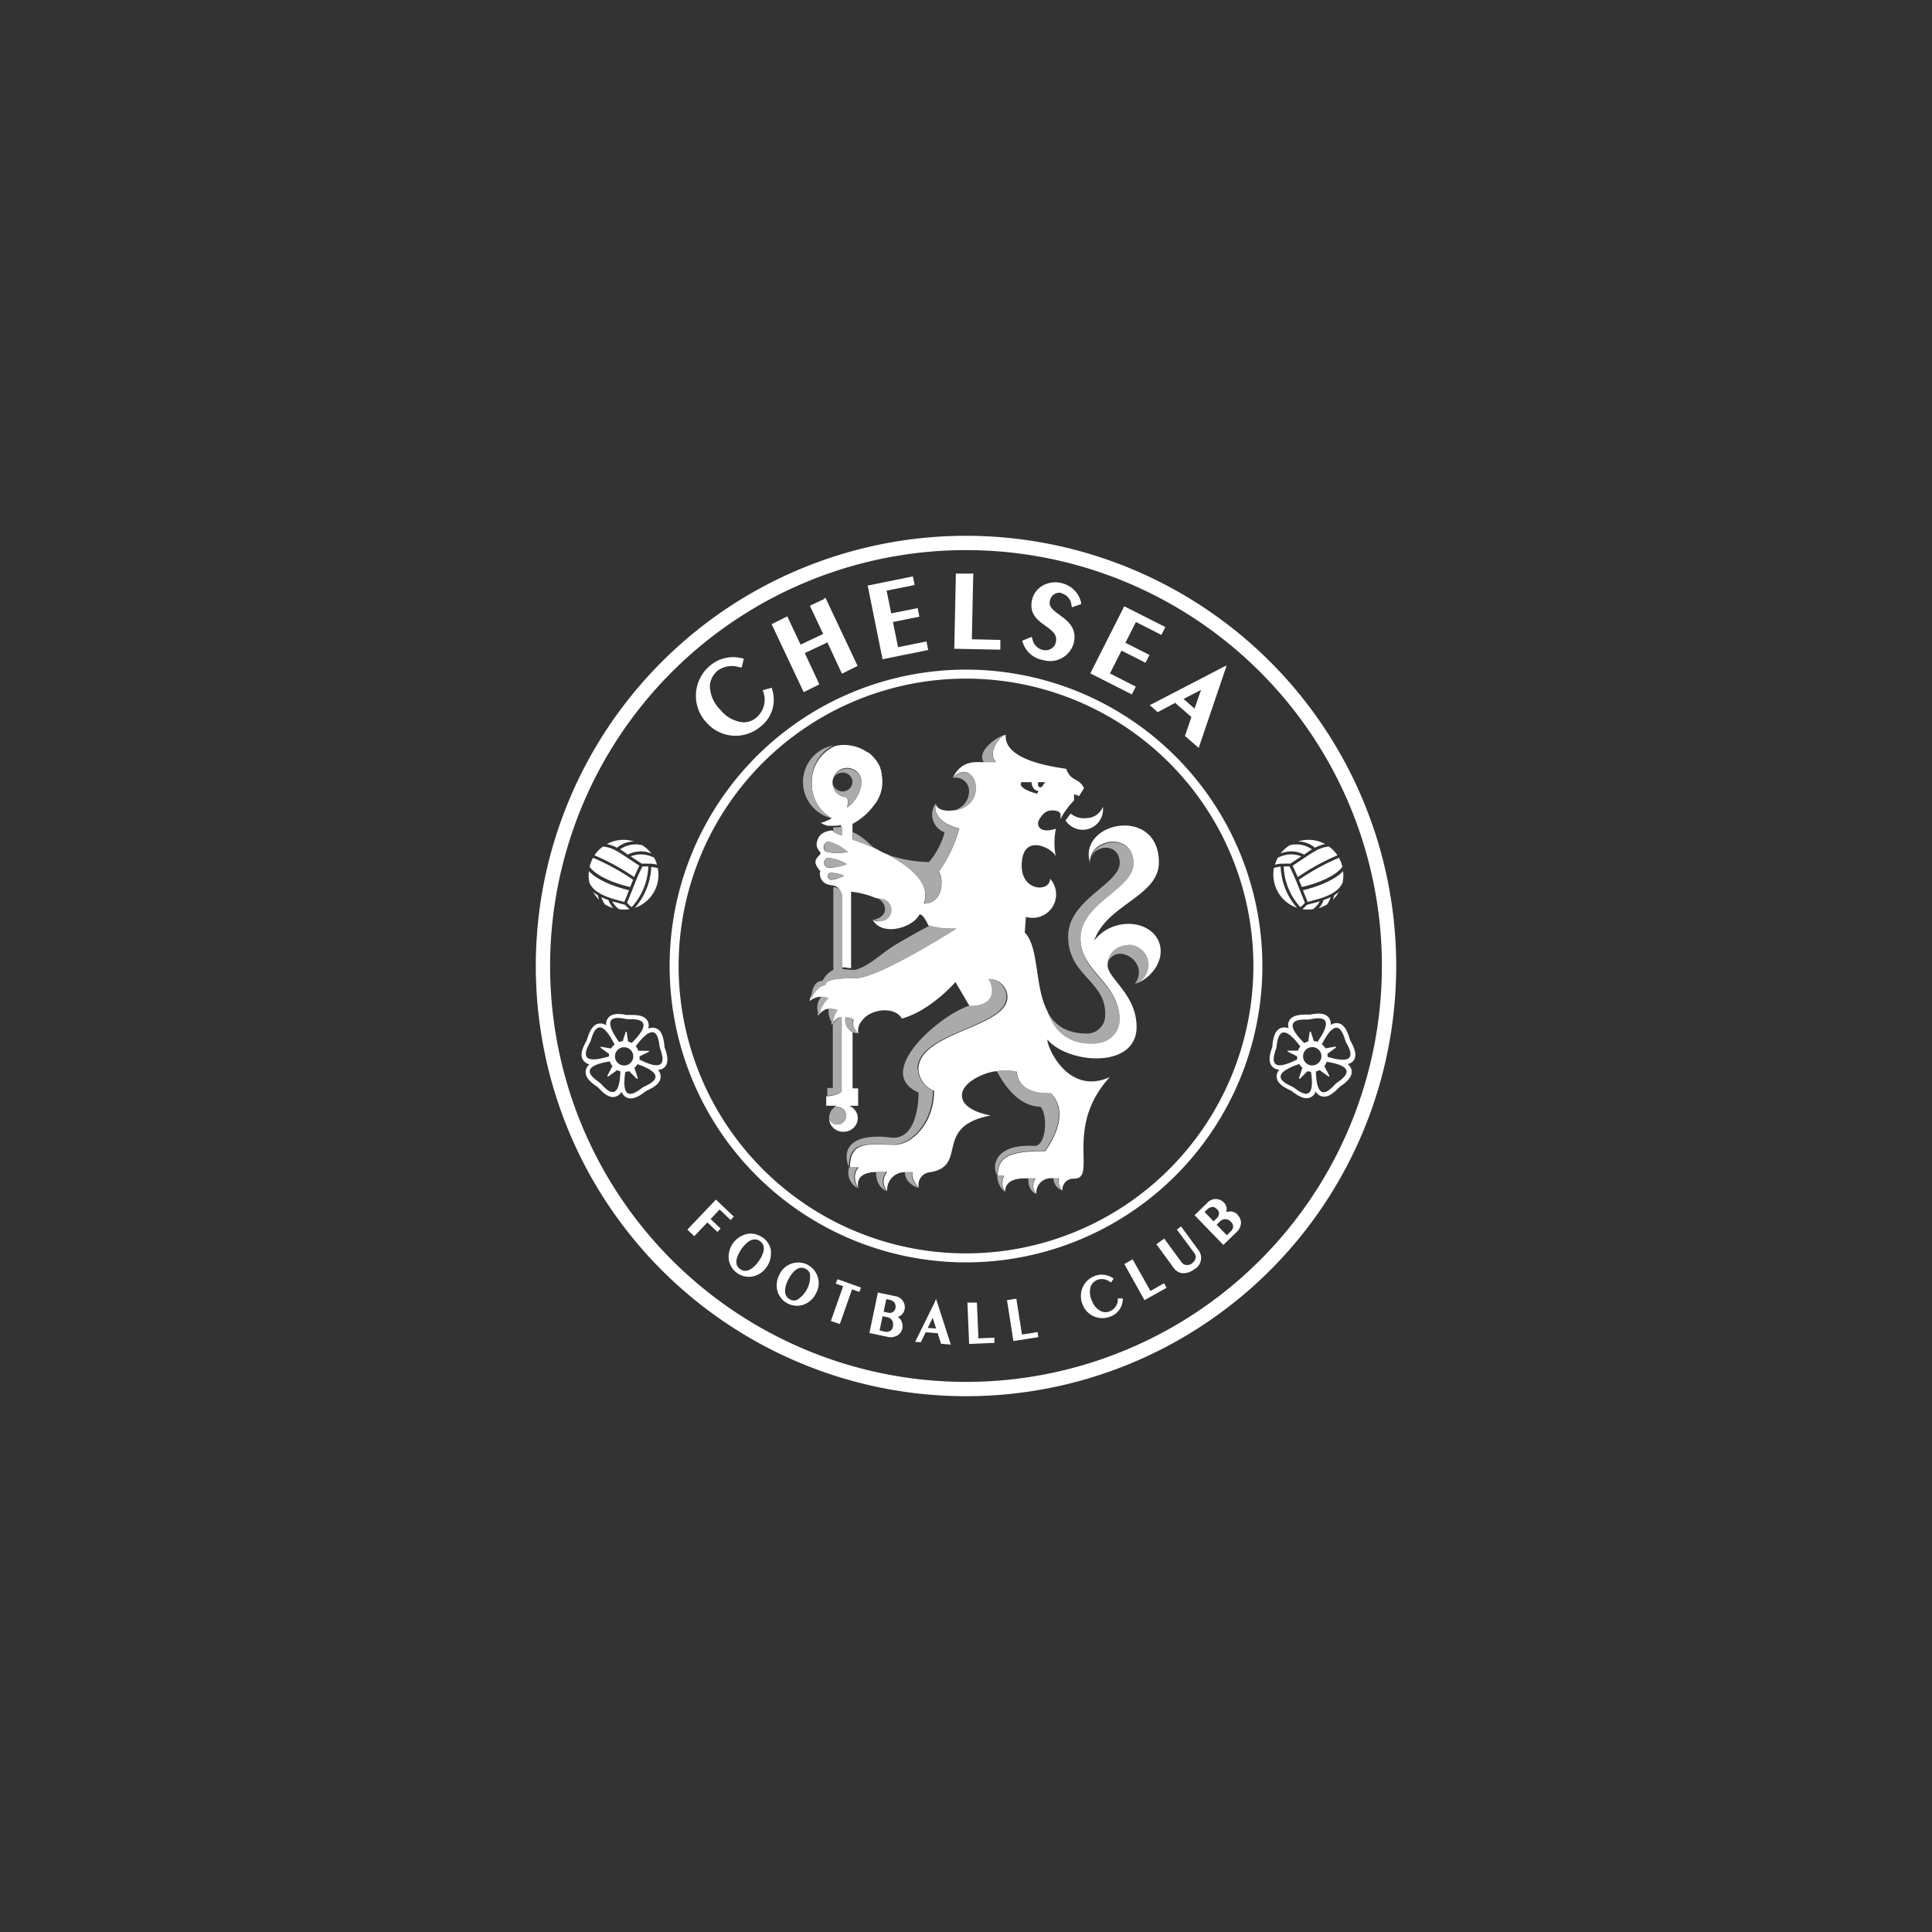 <svg viewBox="0 0 247 247" xmlns="http://www.w3.org/2000/svg"><rect x="0" y="0" width="247" height="247" fill="#333333" stroke="none"/><path d="m0 0h247v247h-247z" fill="none"/><path d="m123.5 68.5a55 55 0 1 0 55 55 55 55 0 0 0 -55-55zm0 108.17a53.17 53.17 0 1 1 53.17-53.17 53.16 53.16 0 0 1 -53.17 53.17z" fill="#fff"/><path d="m123.5 85.61a37.89 37.89 0 1 0 37.89 37.89 37.89 37.89 0 0 0 -37.89-37.89zm0 74.63a36.74 36.74 0 1 1 36.74-36.74 36.74 36.74 0 0 1 -36.74 36.74z" fill="#fff"/><path d="m92 154.63 1.4 1.34.41-.43-2.28-2.18-.09.1-3.56 3.74.88.84 1.68-1.76 1.28 1.22.41-.43-1.28-1.22z" fill="#fff"/><path d="m97.46 158.2a2.55 2.55 0 0 0 -1.91-.45 3 3 0 0 0 -2.37 3.34 2.61 2.61 0 0 0 3 2.11 2.87 2.87 0 0 0 1.82-1.2 3 3 0 0 0 .56-1.7 2.73 2.73 0 0 0 0-.44 2.56 2.56 0 0 0 -1.06-1.66m-.51 3.05c-.38.54-1.38 1.71-2.37 1s-.2-2 .18-2.57 1.38-1.71 2.37-1 .21 2-.17 2.57z" fill="#fff"/><path d="m103.23 161.68a2.65 2.65 0 0 0 -3.6 1.31 2.86 2.86 0 0 0 -.2 2.19 2.62 2.62 0 0 0 3.25 1.64 2.87 2.87 0 0 0 1.64-1.46 2.65 2.65 0 0 0 -1.09-3.67m-2.23 4.43c-1.08-.54-.51-2-.21-2.56s1.11-1.9 2.19-1.35a1.07 1.07 0 0 1 .57.64 3.48 3.48 0 0 1 -1.7 3.36 1.07 1.07 0 0 1 -.85-.08z" fill="#fff"/><path d="m107 163.68-.15.43.94.33-1.56 4.44 1.14.4 1.56-4.44.94.33.2-.56-3-1.07v.13" fill="#fff"/><path d="m114.38 165.7-2.17-.46v.13l-1.06 5.05 2.22.47a1.8 1.8 0 0 0 1.4-.18 1.44 1.44 0 0 0 .61-.94 1.65 1.65 0 0 0 0-.32 1.29 1.29 0 0 0 -.61-1.08 1.28 1.28 0 0 0 .91-1.23 1.45 1.45 0 0 0 -1.29-1.44m-.76.45a1.13 1.13 0 0 1 .75.42.71.71 0 0 1 .11.4 1.16 1.16 0 0 1 0 .24.75.75 0 0 1 -1 .6l-.52-.11.34-1.61.35.07zm-.17 2.26a.86.86 0 0 1 .71.91 1.2 1.2 0 0 1 0 .23.89.89 0 0 1 -.34.6 1 1 0 0 1 -.77.08l-.61-.13.39-1.83.64.14z" fill="#fff"/><path d="m119.56 166.37-2.56 5.18.73.05.61-1.27 1.54.12.43 1.35 1.25.1-1.88-5.82-.16.3m-.28 2.08.44 1.39-1.07-.08.64-1.31z" fill="#fff"/><path d="m125.09 171.16c0-.25-.2-4.63-.2-4.63h-.13-1.08l.22 5.29 3.23-.14v-.66l-2 .08" fill="#fff"/><path d="m130.66 170.63-.72-4.58h-.13l-1.07.17.82 5.23 3.19-.5-.1-.65-2 .32" fill="#fff"/><path d="m142.92 166.12a1.67 1.67 0 0 1 -1.05 1.53 1.37 1.37 0 0 1 -1.08 0 2.39 2.39 0 0 1 -1.19-1.35 2.52 2.52 0 0 1 -.14-1.88 1.56 1.56 0 0 1 .91-.82 1.74 1.74 0 0 1 1.57.3l.11.07.32-.51-.11-.07a2.52 2.52 0 0 0 -2.31-.26 2.76 2.76 0 0 0 -1.54 1.47 2.85 2.85 0 0 0 0 2.2 2.71 2.71 0 0 0 3.51 1.53 2.38 2.38 0 0 0 1.62-2.17v-.16h-.64v.14" fill="#fff"/><path d="m147.06 165-2.26-4-.12.07-.94.53 2.58 4.62 2.82-1.58-.32-.58-1.76 1" fill="#fff"/><path d="m151 156.8-.11.08-.43.32 2.23 3a.8.8 0 0 1 .18.61 1.25 1.25 0 0 1 -.52.74 1 1 0 0 1 -.73.17.87.87 0 0 1 -.58-.37l-2.2-3-1 .72 2.19 3a1.61 1.61 0 0 0 1.07.7 2.25 2.25 0 0 0 1.57-.49 1.64 1.64 0 0 0 .61-2.37z" fill="#fff"/><path d="m158.24 155.3a1.3 1.3 0 0 0 -1.48-.31 1.2 1.2 0 0 0 .07-.39 1.25 1.25 0 0 0 -.38-.88 1.44 1.44 0 0 0 -2.13.09l-1.6 1.55 3.68 3.8 1.63-1.58a1.79 1.79 0 0 0 .63-1.25 1.44 1.44 0 0 0 -.44-1m-2.38-.17a.91.91 0 0 1 -.31.62l-.38.37-1.15-1.21.26-.24c.5-.49.94-.52 1.34-.1a.77.77 0 0 1 .25.54zm1 2.76-1.3-1.34.47-.46a.93.93 0 0 1 1.34.07.9.9 0 0 1 .31.61 1 1 0 0 1 -.37.69z" fill="#fff"/><path d="m98.69 87.92-1.17.32.09.27a3 3 0 0 1 -.88 3.2 2.44 2.44 0 0 1 -1.82.63 4.3 4.3 0 0 1 -2.81-1.59 4.48 4.48 0 0 1 -1.35-3.09 2.79 2.79 0 0 1 1-1.92 3.13 3.13 0 0 1 2.83-.42h.25l.26-1.11-.26-.06a4.57 4.57 0 0 0 -4.11 1 5 5 0 0 0 -.4 7.22 4.93 4.93 0 0 0 6.94.5 4.32 4.32 0 0 0 1.47-4.69l-.07-.26" fill="#fff"/><path d="m105.33 76.6-1.79.84 1.7 3.61-2.89 1.36-1.7-3.61-2 1 4.1 8.69 2-1-1.86-4 2.89-1.36 1.86 4 2-1-4.1-8.69-.24.11" fill="#fff"/><path d="m114.81 82.73-.65-3.21 3.38-.68-.22-1.1-3.38.68-.59-2.91 3.58-.72-.22-1.1-5.78 1.17 1.9 9.42 5.84-1.18-.22-1.1-3.64.74" fill="#fff"/><path d="m124.44 73.33h-2.24v.26l-.2 9.35 5.89.12v-1.25l-3.64-.08c0-.5.18-8.36.18-8.36" fill="#fff"/><path d="m135.68 75.85a1.71 1.71 0 0 1 1.3 1.5l.06.29 1.17-.4v-.23a3.31 3.31 0 0 0 -2.45-2.45 3.27 3.27 0 0 0 -2.5.33 2.82 2.82 0 0 0 -1.3 1.74c-.46 1.84.74 2.69 1.7 3.38s1.56 1.17 1.31 2.15a1.22 1.22 0 0 1 -.57.77 1.43 1.43 0 0 1 -1.06.17 1.77 1.77 0 0 1 -1.35-1.41l-.09-.27-1.21.49.07.23a3.29 3.29 0 0 0 2.62 2.25 3.13 3.13 0 0 0 3.89-2.16c.48-1.94-.79-2.87-1.82-3.62-.87-.64-1.4-1.07-1.22-1.79a1.21 1.21 0 0 1 1.5-1" fill="#fff"/><path d="m145.22 79.52 3.26 1.65.51-1-5.26-2.66-.12.24-4.22 8.34 5.31 2.69.51-1-3.31-1.68 1.48-2.92 3.07 1.55.51-1-3.08-1.55 1.34-2.65" fill="#fff"/><path d="m156.24 85.36-9.24 4.79 1 .9 2.24-1.19 2.08 1.81-.83 2.42 1.76 1.53 3.58-10.55-.61.29m-4.91 4 2.24-1.16-.83 2.39z" fill="#fff"/><path d="m136.2 104.84a2.6 2.6 0 0 0 4.81-1.57c0-.05 0-.1 0-.15a2.27 2.27 0 0 1 -2.13 1.47 2.65 2.65 0 0 1 -2-.58l-.62.84" fill="#fff"/><path d="m106.64 141.61h-.01z" fill="#fff"/><path d="m148.18 120.46c-.76-2-3.38-2.89-5.85-2a5.47 5.47 0 0 0 -2.45 1.8c1.63-4.66 8.28-5.65 8.28-10 0-7.27-10.32-5.23-8.82 0a1.84 1.84 0 0 1 0-.23c.26-3 5.55-3.56 5.55.29 0 3.29-6.77 5.12-6.77 9.55s5 5.69 5 10.48c0 .57-.3 3-3.62 3s-4.75-1.79-5.62-4.13c-1.63-3.15-1-8.08-2.87-10l.15-2a3 3 0 0 0 3.09-4.88c0 1.75-3.63 1.65-3.63-1.65 0-4.46 4.16-2.13 4.37-1.15a9 9 0 0 1 0-3.59c-2.25.72-2.46-.58-2.18-1.08s.76-1.26 1.64-1.26c1.26 0 1.18.46 1.12 1.12a9.46 9.46 0 0 1 1.74-2.38v-.82l.65.24.63-1c-.68-1.41-1.6-.73-2.28-2.47-.56-.15-8-.83-7.73-4.35-.66 0-2.44 2.26-1.23 3.48h-1.54c-.82.1-2.75-.48-4 2 3-3 5 4.21-.59 4.21-.83 0-1.53-.34-1.58-.92-.56 2.45 3 3.21 3 3.21a17.39 17.39 0 0 1 -2.62 5.52c.58.58.76 4.07-1.92 4.07 1-2.61-1.87-4.82-4.63-6.28a7.92 7.92 0 0 1 -1.41-.7 30 30 0 0 0 -3.07-1.21v-2a8.2 8.2 0 0 0 2.75-2.39 4.64 4.64 0 0 0 1.05-3.37 3.63 3.63 0 0 0 -.06-.44s0-.09 0-.14 0-.2-.08-.3v-.15c0-.1-.07-.2-.11-.29v-.12c-.06-.13-.12-.25-.18-.37l-.08-.14-.13-.22-.12-.17-.13-.16-.14-.18-.1-.11a4.75 4.75 0 0 0 -.4-.39l-.25-.19h-.07l-.28-.18a5.23 5.23 0 0 0 -3.16-.76 5.63 5.63 0 0 0 -.73.12 4.93 4.93 0 0 0 -2.97 4.62 5 5 0 0 0 2.5 4.59h.06a5.37 5.37 0 0 1 -1.42.61l.08.05.09.05.14.07.14.06.41.14h.06.18.07.25a4.78 4.78 0 0 0 1.16-.09v1.19a3.34 3.34 0 0 1 -1.16-.5h-.09c-.9.15-1.49.43-1.76 1.23s0 1.1.43 1.67c-.36.64-1.3.88-.07 2.3a1.41 1.41 0 0 0 .8 1.65 4.51 4.51 0 0 0 .69.17 1.23 1.23 0 0 1 1.16 1.34v9.13c.42 0 .88.08 1.29.12v-9.78a11.46 11.46 0 0 1 3.16.81 2.43 2.43 0 0 1 .4.08 1.45 1.45 0 1 1 -.81 2.67c1.14 2.19 5.1 1.12 6-.66.42 0 .79.72 1.15 1.43a10.84 10.84 0 0 0 3.45.38s-9.94 6.35-12.81 6.35c-1.23 0-4 0-4 .93-.75 0-1.83 1.27-1.83 2a2.31 2.31 0 0 1 1.28-.55 2.17 2.17 0 0 1 .94.18 4.19 4.19 0 0 0 -1.21 2.21c.83-.83 1.19-.83 1.19-.83s.87-.11 1.18.2a3 3 0 0 0 -.57 1.85s.52-1 1.16-1v9.54c0 .29-1.32.57-1.86.57v1.2h1.37a1.73 1.73 0 0 0 -.41.24 1.09 1.09 0 0 1 .39-.08 1.12 1.12 0 1 1 -.98 1.48v.1a1.79 1.79 0 0 0 2 1.58 1.76 1.76 0 0 0 1.66-1.87 1.74 1.74 0 0 0 -1.09-1.44h1.14v-2.23h-.71v-7.18a1.73 1.73 0 0 1 -.9-1.86 1.92 1.92 0 0 1 1.06.28c-.39.86.58 1.78.58 1.78a1.91 1.91 0 0 1 .38-1.57 3.08 3.08 0 0 1 1.18-1c1.43-.72 3.37-.53 4 .63 3.68-1 6.85-4.67 6.85-4.67l1.81 3.08c4.25 0 2.77-3.18 2.49-3.46a2.32 2.32 0 0 1 2.35 2.31c0 3.91-11.38 4.47-11.38 9.22a3.15 3.15 0 0 0 2 2.75c0 4.33-3 6.91-5 6.91-3.25 0-5.75-.66-5.75 2.89h1.13c-1.08 1.08-.07 2.66-.07 2.66-.23-1.14.32-2.08 2.4-2.07h1.3a1.87 1.87 0 0 0 0 2.45 2.24 2.24 0 0 1 2.34-2.43h.94c-.26.25.16 1.42.76 2a1.62 1.62 0 0 1 1.49-2c4.87-.85.29-5.86 7.71-7.25 0 0-3.69-.55-3.69-2.57 0-1.83 3.34-3.09 4.49-3.09a7.22 7.22 0 0 1 2.51.06c.3 2.91 3.64 2.77 4.37 2.77 2.83 2.83-.72 7.39-.72 7.39-4.35 0-6.07.6-6.07 3.13h.82a2 2 0 0 0 .12 2.06c0-1.4 1.33-1.79 3-1.7h.9a1.6 1.6 0 0 0 .1 2 1.86 1.86 0 0 1 2.2-2h.75c-.28.28 0 1.18.38 1.56a1.4 1.4 0 0 1 1.49-1.53c3.05 0-1.38-6.54 4.58-13-5.23 2.42-8-3.63-8-4.79 2.69 3.15 11.41 3.78 11.41-1.6 0-4.34-4-6.37-3.69-8.09a2.57 2.57 0 1 1 3.52 2.61c2.41-.95 3.8-3.35 3.04-5.36zm-42-8c-.24 0-.36-.31-.36-.42s.09-.44.33-.45a4.07 4.07 0 0 1 1.75.37 4.06 4.06 0 0 1 -1.68.54zm-.38-1.57c-.34 0-.45-.48-.44-.64s.19-.59.53-.57a5.62 5.62 0 0 1 2.35.78 5.56 5.56 0 0 1 -2.4.47zm-.14-2c-.36-.09-.39-.61-.34-.77s.32-.6.68-.51a6.13 6.13 0 0 1 2.37 1.31 6.13 6.13 0 0 1 -2.66-.01zm2.64-5.68a2.33 2.33 0 0 0 0-1.29 1.86 1.86 0 0 1 -1.86-1.85 1.13 1.13 0 0 1 .07-.5l.07-.16-.07.15a1.85 1.85 0 0 1 3.64.51 4.5 4.5 0 0 1 -1.8 3.15zm24.43-3.21h.9l-.45.62s-.6.26-.45-.62zm-2.14 0h1.29s0 1 .9 1.14l-.2.33s-2.58-.63-1.99-1.47z" fill="#fff"/><path d="m108.42 108.93a6.13 6.13 0 0 0 -2.37-1.31c-.36-.09-.64.34-.68.51s0 .68.34.77a6.13 6.13 0 0 0 2.71 0m-.13 1.56a5.62 5.62 0 0 0 -2.36-.78c-.34 0-.52.41-.53.57s.1.62.44.64a5.56 5.56 0 0 0 2.45-.39zm-1.77-4.71v.6a3.34 3.34 0 0 0 1.16.5v-1.19a4.77 4.77 0 0 1 -1.17.12zm-.33 5.84c-.24 0-.34.33-.33.45s.12.43.36.42a4 4 0 0 0 1.72-.5 4.08 4.08 0 0 0 -1.75-.34zm-1.19 15.84a2.15 2.15 0 0 0 -.27 2.39 4.19 4.19 0 0 1 1.21-2.21 2.17 2.17 0 0 0 -.94-.18zm3.07 2.65a1.74 1.74 0 0 0 1.35 2h.2.09s-1-.91-.58-1.78a1.91 1.91 0 0 0 -1.06-.28zm-1.77-25.48a5 5 0 0 1 -2.5-4.59 4.93 4.93 0 0 1 2.77-4.72 4.76 4.76 0 0 0 -.27 9.31zm15.51-5.13a1.7 1.7 0 0 1 2.08 1.58 2.54 2.54 0 0 1 -2.66 2.63c5.6 0 3.62-7.25.59-4.21zm-3.74 16.08c2.67 0 2.5-3.49 1.92-4.07a17.39 17.39 0 0 0 2.62-5.52s-3.53-.76-3-3.21a2.42 2.42 0 0 0 1.15 3.66 9.54 9.54 0 0 1 -2 3.8 17.07 17.07 0 0 1 -5.26-.93c2.76 1.46 5.59 3.67 4.63 6.28zm-10.45-16.77a1.24 1.24 0 0 1 1.36 1.1 1.22 1.22 0 0 1 -1.15 1.29 1.24 1.24 0 0 1 -1.36-1.09 1.86 1.86 0 0 0 1.86 1.85 2.33 2.33 0 0 1 0 1.29 4.5 4.5 0 0 0 1.83-3.14 1.86 1.86 0 0 0 -3.64-.5 1.25 1.25 0 0 1 1.08-.79zm19.71-1.35c-1.21-1.21.58-3.48 1.23-3.48-.72 0-3.83 2-2.78 3.48zm-15.58 20.13a1.45 1.45 0 1 0 .81-2.67 2.43 2.43 0 0 0 -.4-.08c1.39.79 1.37 2.38-.41 2.76zm-2.75-10.19a30 30 0 0 1 3.07 1.21 5.93 5.93 0 0 1 -.94-.72 6.8 6.8 0 0 0 -2.12-1.48v1zm.52 17.69c2.87 0 12.81-6.35 12.81-6.35a10.84 10.84 0 0 1 -3.45-.38c-.55.29-1.69.86-4.12 2.29-2 1.16-3.3 2.63-5.09 3.27a1.68 1.68 0 0 1 -.68.11c-.41 0-.87-.09-1.29-.12v-9.13a1.23 1.23 0 0 0 -1.16-1.34v10.59a2.87 2.87 0 0 0 -1.37 1.4s-1.48-.2-1.44 2.55c0-.73 1.08-2 1.83-2-.03-.89 2.7-.89 3.92-.89zm24.79 14.69c-.73 0-4.07.14-4.37-2.77a7.23 7.23 0 0 0 -2.51-.06c2.36 4.51 4.93 4.54 5.6 4.58 1 1.16.69 5.1-.81 5-5.52-.29-5.32 3.07-4.7 3.75 0-2.53 1.72-3.13 6.07-3.13-.03.02 3.52-4.53.69-7.37zm1.14 10.88h-.75a1.6 1.6 0 0 0 1.13 1.56c-.42-.38-.7-1.28-.42-1.56zm-7 1.7a2 2 0 0 1 -.12-2.06h-.82a2.55 2.55 0 0 0 .92 2.06zm16.48-41.94c0-3.86-5.29-3.25-5.55-.29.23-2.17 3.77-2.49 3.77.23s-6.59 4.65-6.59 9.4c0 5.23 5.23 5.72 4.7 10.5a2.33 2.33 0 0 1 -2.26 1.91c-2.75 0-4.23-1.17-5.08-2.82.88 2.34 2.42 4.13 5.62 4.13s3.62-2.46 3.62-3c0-4.79-5-5.93-5-10.48s6.77-6.26 6.77-9.55zm-39 18.6a2.88 2.88 0 0 0 .6 2 3 3 0 0 1 .58-1.85c-.33-.26-1.2-.14-1.2-.14zm38.21-8.16a2.57 2.57 0 0 0 -2.56 2.34 1.57 1.57 0 0 1 .68-.93c1.54-1.14 4.55 1.16 2.83 3.54a2.57 2.57 0 0 0 -1-5zm-11.76 29.8h-.9c-.09 1.71 1 2 1 2a1.6 1.6 0 0 1 -.12-2zm-25.38-9.1a1.09 1.09 0 0 0 -.39.08 1.67 1.67 0 0 0 -.61 1.39 1.12 1.12 0 1 0 1.06-1.46zm6.3 8.28h-1.3c0 2.08 1.33 2.45 1.33 2.45a1.87 1.87 0 0 1 0-2.45zm4-13.14c0-4.75 11.38-5.31 11.38-9.22a2.32 2.32 0 0 0 -2.35-2.31c.28.28 1.76 3.46-2.49 3.46-3.84 1.29-12.21 8.56-6.4 11.08 0 .73-.1 6.18-3.59 5.75-5-.62-6.28 1.46-5.32 3.79 0-3.55 2.49-2.89 5.75-2.89 2 0 5-2.57 5-6.91a3.15 3.15 0 0 1 -1.93-2.74zm-9.67 2.91v-9.58c-.64 0-1.16 1-1.16 1v8.09h-.7v1c.54 0 1.86-.28 1.86-.57zm2 12.29s-1-1.58.07-2.66h-1.13a2.22 2.22 0 0 0 1.06 2.67zm7-2h-.94c0 1.47 1.7 2 1.7 2-.59-.61-1-1.78-.74-2.03z" fill="#aaa"/><g fill="#fff"><path d="m172.68 133.11-.09-.18-.06-.19c-.21-.66-.59-1.89-1.6-1.94a1.34 1.34 0 0 0 -.8.23 1.35 1.35 0 0 0 -.17-.81c-.52-.87-1.79-.63-2.47-.51h-.2-.2c-.69 0-2 0-2.34.93a1.33 1.33 0 0 0 0 .83 1.33 1.33 0 0 0 -.83-.09c-1 .23-1.16 1.51-1.24 2.19v.2l-.06.19c-.22.66-.63 1.88.16 2.51a1.32 1.32 0 0 0 .78.28 1.33 1.33 0 0 0 -.34.76c-.09 1 1.07 1.56 1.7 1.86l.18.09.16.12c.56.41 1.59 1.18 2.44.63a1.33 1.33 0 0 0 .51-.66 1.34 1.34 0 0 0 .62.56c.93.39 1.82-.54 2.29-1l.14-.14.16-.12c.56-.4 1.61-1.15 1.35-2.12a1.33 1.33 0 0 0 -.47-.69 1.32 1.32 0 0 0 .72-.41c.61-.78-.02-1.91-.34-2.52zm-3.5 1.83a1.7 1.7 0 0 1 -.07.73c5.36.7 2.1 2.49 1.7 2.84s-2.6 3.29-2.58-2a1.54 1.54 0 0 1 -.47.08h-.23c.93 5.17-1.74 2.67-2.2 2.4s-4-1.47 1.17-3.09a1.63 1.63 0 0 1 -.19-.71c-4.83 2.65-3.25-.73-3.13-1.25s.18-4.27 3.39.3a1.3 1.3 0 0 1 .59-.48c-4.1-3.83-.37-3.37.17-3.42s4.13-1.15.76 3.33a1.31 1.31 0 0 1 .66.35c2.37-5.06 3.08-1.35 3.29-.86s2.35 3.54-2.86 1.78z"/><path d="m169.72 134.87c0-.05 0-.1 0-.15l1.09-.8-.05-.12-1.3.23a2 2 0 0 0 -1.49-.94l-.4-1.2h-.13l-.18 1.25a2 2 0 0 0 -1 .63 2.06 2.06 0 0 0 -.32.55h-1.32v.13l1.21.59v.16a2 2 0 0 0 .67 1.31l-.44 1.36.11.07 1-1a1.93 1.93 0 0 0 .78.09 2 2 0 0 0 .75-.22l1.17.84.1-.09-.66-1.26a2 2 0 0 0 .41-1.43zm-1.07.92a1.16 1.16 0 0 1 -2.05-.65 1.15 1.15 0 0 1 .27-.85 1.13 1.13 0 0 1 .79-.41 1.16 1.16 0 0 1 1 1.91z"/><path d="m85 134-.06-.19v-.2c-.09-.69-.26-2-1.24-2.19a1.34 1.34 0 0 0 -.83.09 1.34 1.34 0 0 0 0-.83c-.36-.95-1.65-.93-2.34-.92h-.2-.2c-.68-.13-1.95-.36-2.47.51a1.33 1.33 0 0 0 -.17.81 1.33 1.33 0 0 0 -.8-.23c-1 .05-1.4 1.28-1.61 1.94l-.06.19-.09.18c-.33.61-.95 1.74-.28 2.5a1.33 1.33 0 0 0 .72.41 1.33 1.33 0 0 0 -.46.69c-.26 1 .79 1.72 1.35 2.12l.17.12.14.14c.48.5 1.36 1.44 2.29 1a1.34 1.34 0 0 0 .61-.56 1.36 1.36 0 0 0 .51.66c.85.55 1.88-.22 2.44-.63l.16-.12.18-.09c.62-.3 1.79-.85 1.7-1.86a1.33 1.33 0 0 0 -.34-.76 1.32 1.32 0 0 0 .78-.28c.74-.63.33-1.85.1-2.5zm-3.82 1.16a1.61 1.61 0 0 1 -.21.72c5.24 1.63 1.7 2.84 1.24 3.12s-3.14 2.79-2.18-2.47a1.64 1.64 0 0 1 -.29 0 1.57 1.57 0 0 1 -.42-.06c0 5.32-2.18 2.36-2.58 2s-3.65-2.13 1.68-2.84a1.68 1.68 0 0 1 -.11-.72c-5.15 1.73-3-1.31-2.81-1.79s.91-4.17 3.25.79a1.31 1.31 0 0 1 .65-.34c-3.3-4.42.27-3.32.8-3.27s4.25-.42.2 3.39a1.31 1.31 0 0 1 .55.52c3.22-4.58 3.27-.82 3.4-.3s1.73 3.95-3.17 1.25z"/><path d="m81.75 135.06 1.22-.59v-.13h-1.35a2 2 0 0 0 -.32-.55 2 2 0 0 0 -1-.63l-.18-1.25h-.12l-.39 1.2a2 2 0 0 0 -1.49.94l-1.3-.23-.05.12 1.09.8v.15a2 2 0 0 0 .44 1.41l-.67 1.26.1.09 1.17-.84a2 2 0 0 0 .75.22 1.93 1.93 0 0 0 .78-.09l1 1 .12-.07-.44-1.35a2 2 0 0 0 .67-1.31 1.53 1.53 0 0 0 -.03-.15zm-2.06 1.15a1.16 1.16 0 1 1 .2-2.32 1.13 1.13 0 0 1 .79.41 1.16 1.16 0 0 1 -1 1.91z"/><path d="m81.75 110.68-.22-.14-1.26-.83-.33-.22c-.36-.24-.69-.46-1-.63l-.35-.19a4 4 0 0 0 -1.5-.44 4.51 4.51 0 0 0 -1.09 1.12 28.71 28.71 0 0 1 5.07 2.78c.15-.34.64-1.39.67-1.45"/><path d="m80.57 113.4.37-.92a28.1 28.1 0 0 0 -5.12-2.81 4.43 4.43 0 0 0 -.44 1.15c.72 1 2.66 2 5.19 2.58"/><path d="m80.28 109.25a3.54 3.54 0 0 1 3-.13 4.48 4.48 0 0 0 -1.17-1.06 3.44 3.44 0 0 0 -2.84.53c.33.19.66.42 1 .67"/><path d="m76.35 114 .41.26a6.64 6.64 0 0 0 .93.42l.42.15c.49.16 1.63.46 1.71.48l.6-1.49c-2-.49-4.11-1.34-5.13-2.45a4.42 4.42 0 0 0 .07 1.5 2.87 2.87 0 0 0 1 1.14"/><path d="m79.89 115.67-.41-.11c-.38-.1-.79-.2-1.21-.33a2.85 2.85 0 0 0 .87 1 4.46 4.46 0 0 0 1.35 0 4.77 4.77 0 0 1 -.6-.57"/><path d="m84 110.54a4.48 4.48 0 0 0 -.37-.88 3.6 3.6 0 0 0 -3-.18l1.42.94a7.25 7.25 0 0 1 .82 0h.38a4.59 4.59 0 0 1 .73.12"/><path d="m83.26 110.8a8.44 8.44 0 0 1 -2.09 5.26 4.45 4.45 0 0 0 2.93-5.06 4.23 4.23 0 0 0 -.83-.16"/><path d="m78.89 108.38a3.32 3.32 0 0 1 2.17-.8 4.11 4.11 0 0 0 -.57-.14 4.44 4.44 0 0 0 -2.9.47 4.75 4.75 0 0 1 1.29.47"/><path d="m82.11 110.81c-.34.7-.54 1.13-.7 1.53l-.15.35-.32.81-.14.36-.63 1.55a2.67 2.67 0 0 0 .59.56 8.13 8.13 0 0 0 2.13-5.19 6.3 6.3 0 0 0 -.77 0"/><path d="m77.8 115.07a8.19 8.19 0 0 1 -.92-.37 4.17 4.17 0 0 0 .43.9 4.45 4.45 0 0 0 1.09.5 2.85 2.85 0 0 1 -.6-1"/><path d="m76.42 114.45a4.41 4.41 0 0 1 -.59-.42 4.48 4.48 0 0 0 .77 1 3.69 3.69 0 0 1 -.18-.58"/><path d="m165.25 110.68.22-.14 1.25-.83.33-.22c.36-.24.69-.46 1-.63l.35-.19a4 4 0 0 1 1.5-.44 4.43 4.43 0 0 1 1.09 1.12 28.86 28.86 0 0 0 -5.07 2.78c-.15-.34-.64-1.39-.67-1.45"/><path d="m166.43 113.4-.37-.92a28 28 0 0 1 5.12-2.81 4.48 4.48 0 0 1 .44 1.15c-.72 1-2.66 2-5.19 2.58"/><path d="m166.72 109.25a3.54 3.54 0 0 0 -3-.13 4.5 4.5 0 0 1 1.17-1.06 3.43 3.43 0 0 1 2.84.53c-.32.19-.66.42-1 .67"/><path d="m170.65 114a4.47 4.47 0 0 1 -.41.26 6.58 6.58 0 0 1 -.93.42l-.42.15c-.49.16-1.63.46-1.71.48l-.6-1.49c2-.49 4.11-1.34 5.13-2.45a4.48 4.48 0 0 1 -.07 1.5 2.86 2.86 0 0 1 -1 1.14"/><path d="m167.11 115.67.41-.11c.38-.1.8-.2 1.21-.33a2.89 2.89 0 0 1 -.87 1 4.44 4.44 0 0 1 -1.35 0 5 5 0 0 0 .59-.57"/><path d="m163 110.54a4.31 4.31 0 0 1 .37-.88 3.59 3.59 0 0 1 3-.18l-1.42.94a7.26 7.26 0 0 0 -.82 0h-.38a4.6 4.6 0 0 0 -.73.12"/><path d="m163.73 110.8a8.43 8.43 0 0 0 2.09 5.26 4.46 4.46 0 0 1 -2.95-3.45 4.4 4.4 0 0 1 0-1.65 4.2 4.2 0 0 1 .83-.16"/><path d="m168.11 108.38a3.32 3.32 0 0 0 -2.17-.8 4 4 0 0 1 .57-.14 4.44 4.44 0 0 1 2.9.47 4.75 4.75 0 0 0 -1.29.47"/><path d="m164.89 110.81c.34.7.53 1.13.7 1.53l.15.35.32.81.14.36.63 1.55a2.68 2.68 0 0 1 -.59.56 8.11 8.11 0 0 1 -2.12-5.19 6.29 6.29 0 0 1 .77 0"/><path d="m169.2 115.07a8.4 8.4 0 0 0 .92-.37 4.22 4.22 0 0 1 -.43.9 4.45 4.45 0 0 1 -1.09.5 2.86 2.86 0 0 0 .6-1"/><path d="m170.58 114.45a4.65 4.65 0 0 0 .59-.42 4.46 4.46 0 0 1 -.77 1 4.09 4.09 0 0 0 .18-.58"/></g></svg>
